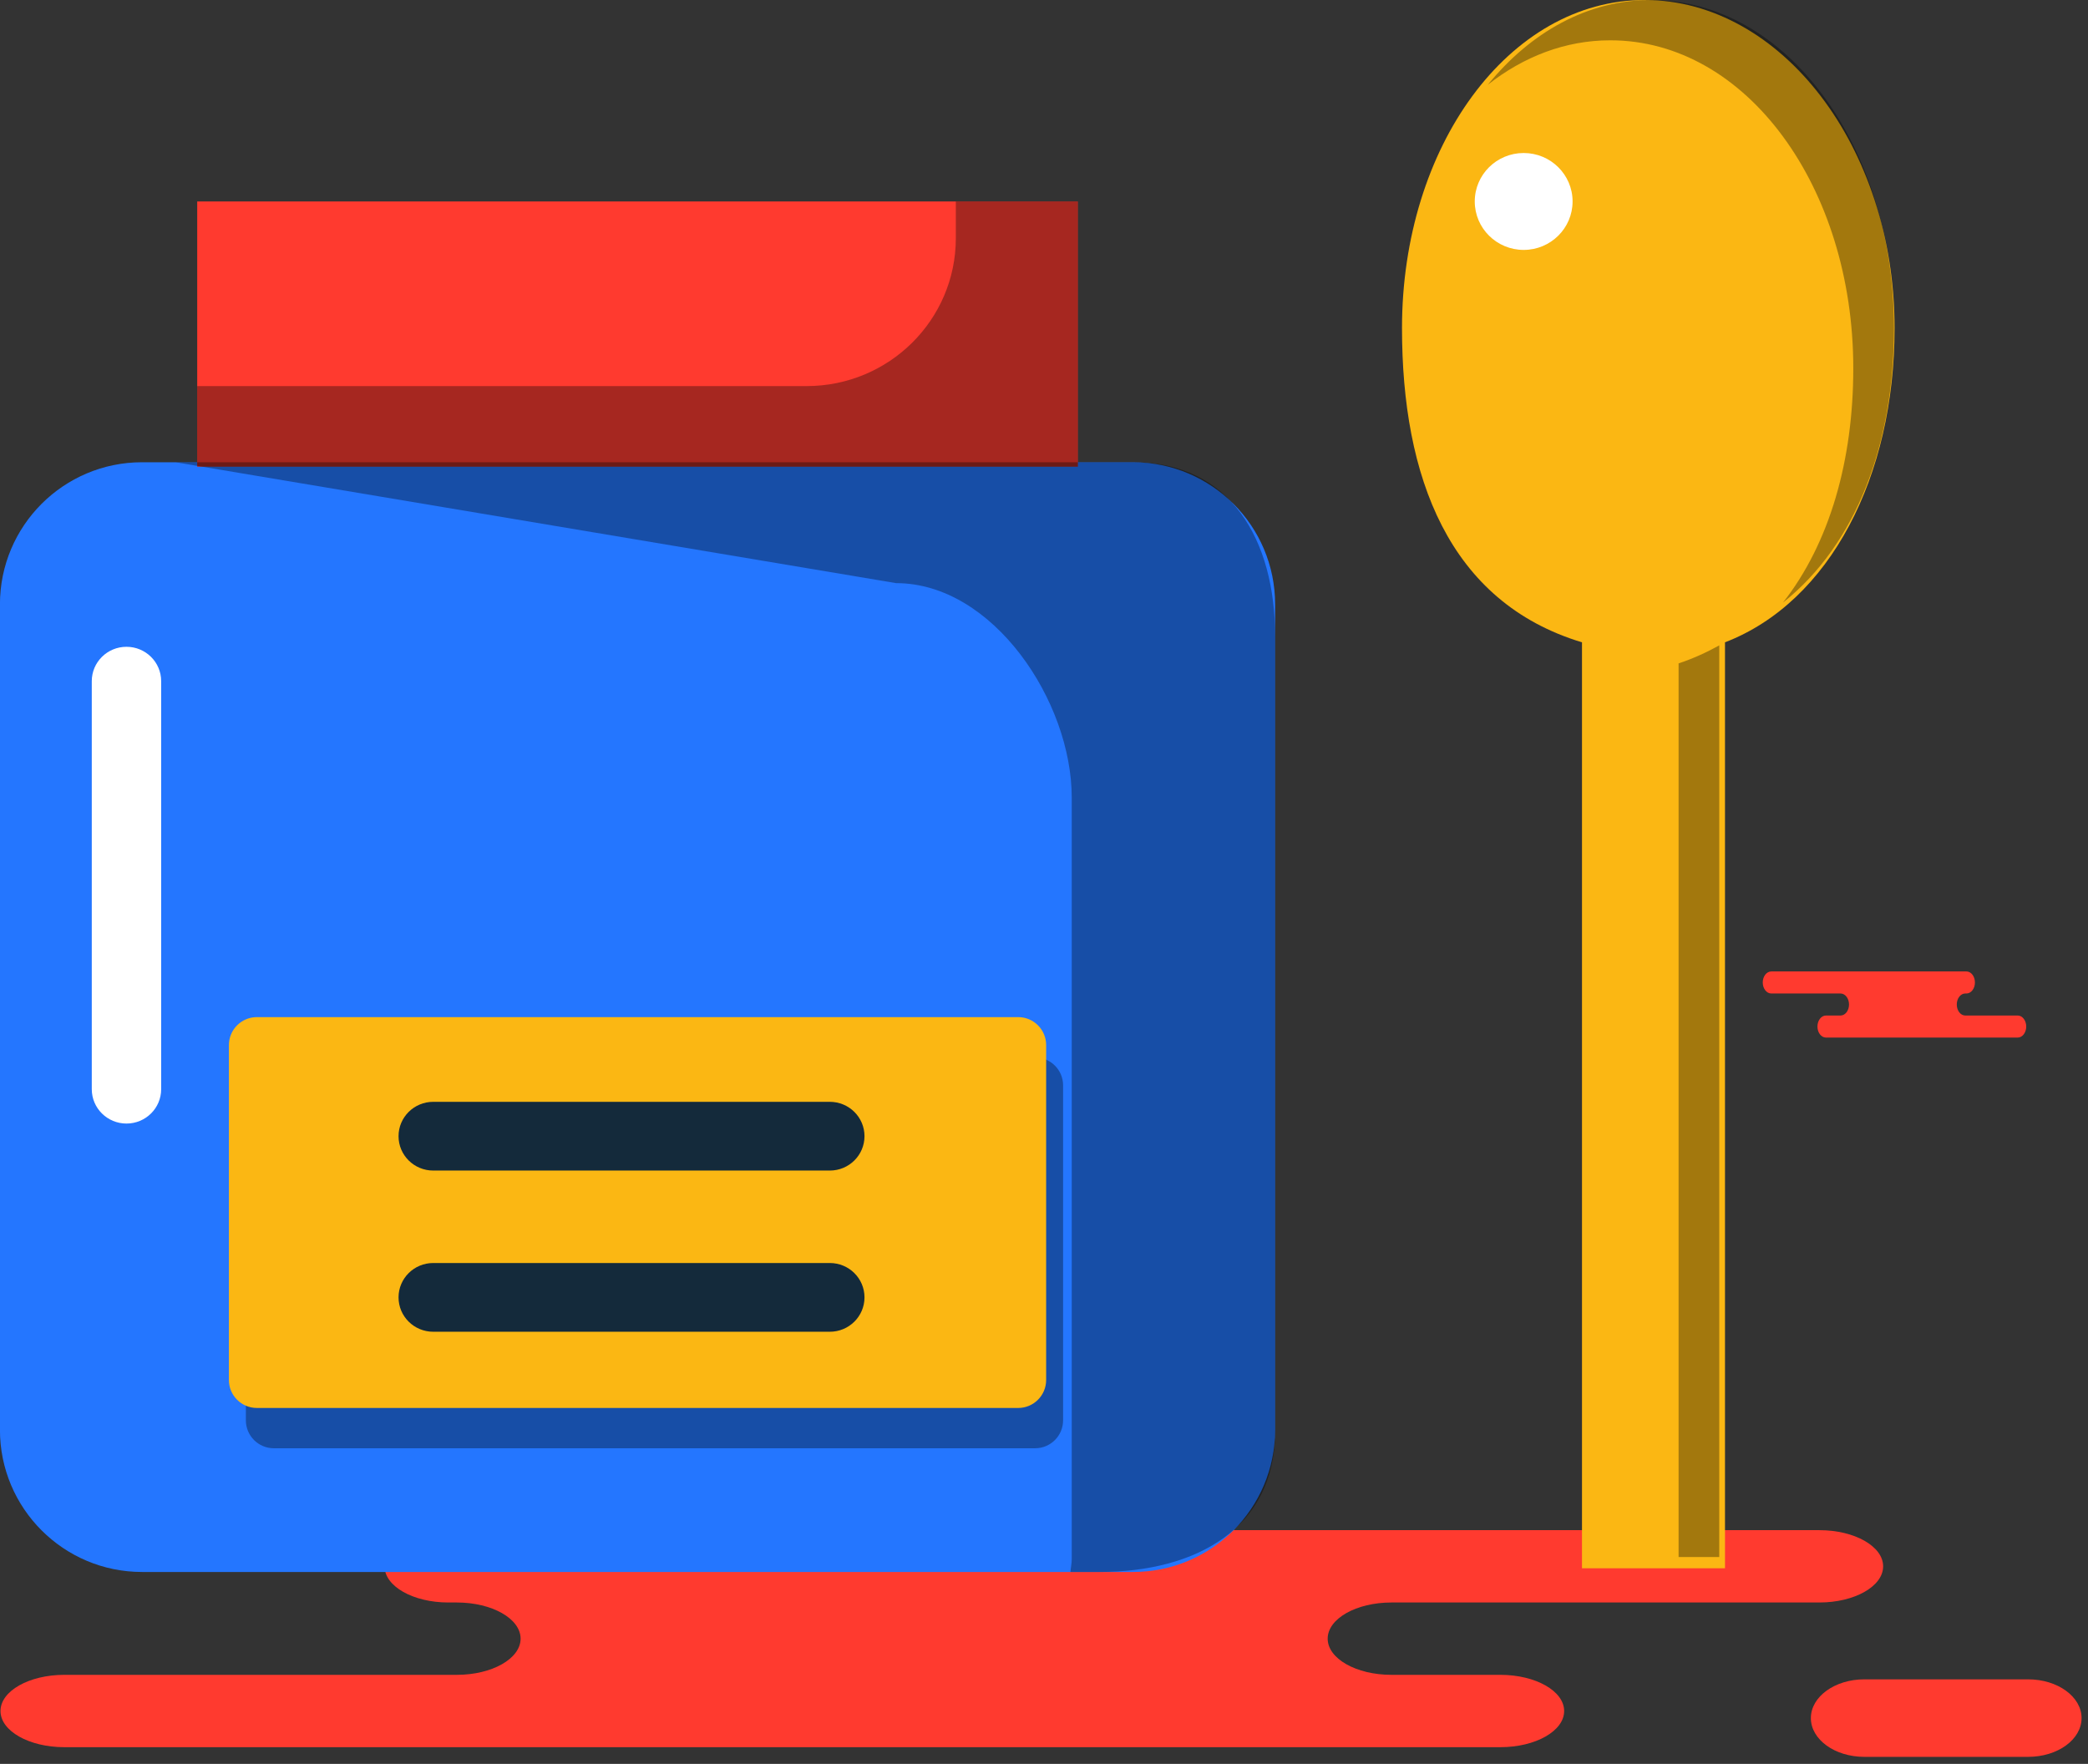 <svg xmlns="http://www.w3.org/2000/svg" xmlns:xlink="http://www.w3.org/1999/xlink" preserveAspectRatio="xMidYMid" width="219" height="185" viewBox="0 0 219 185">
  <rect x="0" y="0" width="219" height="185" fill="#333333" stroke="none"/>
  <defs>
    <style>

      .cls-3 {
        fill: #ff3a2f;
      }

      .cls-7 {
        fill: #2476ff;
      }

      .cls-8 {
        fill: #020403;
        opacity: 0.35;
      }

      .cls-9 {
        fill: #fbb713;
      }

      .cls-16 {
        fill: #ffffff;
      }

      .cls-17 {
        fill: #142a3b;
      }
    </style>
  </defs>
  <g id="group-101svg">
    <path d="M66.180,160.486 C66.180,160.486 47.025,160.486 47.025,160.486 C43.330,160.486 40.337,162.184 40.337,164.280 C40.337,166.375 43.330,168.072 47.025,168.072 C47.025,168.072 47.916,168.072 47.916,168.072 C51.609,168.072 54.603,169.771 54.603,171.866 C54.603,173.962 51.609,175.660 47.916,175.660 C47.916,175.660 6.739,175.660 6.739,175.660 C3.046,175.660 0.052,177.358 0.052,179.454 C0.052,181.548 3.046,183.247 6.739,183.247 C6.739,183.247 56.223,183.247 56.223,183.247 C56.223,183.247 157.369,183.247 157.369,183.247 C161.062,183.247 164.056,181.548 164.056,179.454 C164.056,177.358 161.062,175.660 157.369,175.660 C157.369,175.660 145.942,175.660 145.942,175.660 C142.247,175.660 139.254,173.962 139.254,171.866 C139.254,169.771 142.247,168.072 145.942,168.072 C145.942,168.072 190.826,168.072 190.826,168.072 C194.519,168.072 197.513,166.375 197.513,164.280 C197.513,162.184 194.519,160.486 190.826,160.486 C190.826,160.486 187.475,160.486 187.475,160.486 C187.475,160.486 66.180,160.486 66.180,160.486 Z" id="path-1" class="cls-3" fill-rule="evenodd"/>
    <path d="M195.540,184.262 C192.443,184.262 189.933,182.442 189.933,180.197 C189.933,177.953 192.443,176.132 195.540,176.132 C195.540,176.132 212.720,176.132 212.720,176.132 C215.817,176.132 218.326,177.953 218.326,180.197 C218.326,182.442 215.817,184.262 212.720,184.262 C212.720,184.262 195.540,184.262 195.540,184.262 Z" id="path-2" class="cls-3" fill-rule="evenodd"/>
    <path d="M176.280,111.466 C177.336,111.466 178.193,110.842 178.193,110.072 C178.193,109.301 177.336,108.676 176.280,108.676 C176.280,108.676 170.418,108.676 170.418,108.676 C169.361,108.676 168.505,109.301 168.505,110.072 C168.505,110.842 169.361,111.466 170.418,111.466 C170.418,111.466 176.280,111.466 176.280,111.466 Z" id="path-3" class="cls-3" fill-rule="evenodd"/>
    <path d="M203.691,101.887 C203.691,101.887 206.249,101.887 206.249,101.887 C206.742,101.887 207.141,102.404 207.141,103.042 C207.141,103.681 206.742,104.199 206.249,104.199 C206.249,104.199 206.129,104.199 206.129,104.199 C205.636,104.199 205.237,104.717 205.237,105.354 C205.237,105.993 205.636,106.510 206.129,106.510 C206.129,106.510 211.627,106.510 211.627,106.510 C212.120,106.510 212.521,107.027 212.521,107.667 C212.521,108.305 212.120,108.822 211.627,108.822 C211.627,108.822 205.020,108.822 205.020,108.822 C205.020,108.822 191.516,108.822 191.516,108.822 C191.023,108.822 190.623,108.305 190.623,107.667 C190.623,107.027 191.023,106.510 191.516,106.510 C191.516,106.510 193.043,106.510 193.043,106.510 C193.535,106.510 193.935,105.993 193.935,105.354 C193.935,104.717 193.535,104.199 193.043,104.199 C193.043,104.199 185.780,104.199 185.780,104.199 C185.287,104.199 184.886,103.681 184.886,103.042 C184.886,102.404 185.287,101.887 185.780,101.887 C185.780,101.887 187.496,101.887 187.496,101.887 C187.496,101.887 203.691,101.887 203.691,101.887 Z" id="path-4" class="cls-3" fill-rule="evenodd"/>
    <path d="M118.833,164.872 C118.833,164.872 14.902,164.872 14.902,164.872 C6.668,164.872 -0.006,158.198 -0.006,149.965 C-0.006,149.965 -0.006,63.389 -0.006,63.389 C-0.006,55.155 6.668,48.481 14.902,48.481 C14.902,48.481 118.833,48.481 118.833,48.481 C127.066,48.481 133.741,55.155 133.741,63.389 C133.741,63.389 133.741,149.965 133.741,149.965 C133.741,158.198 127.066,164.872 118.833,164.872 Z" id="path-5" class="cls-7" fill-rule="evenodd"/>
    <path d="M108.569,151.897 C108.569,151.897 28.722,151.897 28.722,151.897 C27.101,151.897 25.787,150.582 25.787,148.962 C25.787,148.962 25.787,113.838 25.787,113.838 C25.787,112.217 27.101,110.902 28.722,110.902 C28.722,110.902 108.569,110.902 108.569,110.902 C110.190,110.902 111.503,112.217 111.503,113.838 C111.503,113.838 111.503,148.962 111.503,148.962 C111.503,150.582 110.190,151.897 108.569,151.897 Z" id="path-6" class="cls-8" fill-rule="evenodd"/>
    <path d="M106.792,147.670 C106.792,147.670 26.943,147.670 26.943,147.670 C25.323,147.670 24.009,146.356 24.009,144.735 C24.009,144.735 24.009,109.611 24.009,109.611 C24.009,107.990 25.323,106.677 26.943,106.677 C26.943,106.677 106.792,106.677 106.792,106.677 C108.411,106.677 109.725,107.990 109.725,109.611 C109.725,109.611 109.725,144.735 109.725,144.735 C109.725,146.356 108.411,147.670 106.792,147.670 Z" id="path-7" class="cls-9" fill-rule="evenodd"/>
    <path d="M113.051,48.945 C113.051,48.945 20.684,48.945 20.684,48.945 C20.684,48.945 20.684,21.129 20.684,21.129 C20.684,21.129 113.051,21.129 113.051,21.129 C113.051,21.129 113.051,48.945 113.051,48.945 Z" id="path-8" class="cls-3" fill-rule="evenodd"/>
    <path d="M93.982,61.160 C104.159,61.160 112.409,73.560 112.409,83.641 C112.409,83.641 112.409,163.523 112.409,163.523 C112.409,163.986 112.307,164.419 112.272,164.872 C112.272,164.872 115.314,164.872 115.314,164.872 C125.491,164.872 133.741,160.253 133.741,150.171 C133.741,150.171 133.741,66.735 133.741,66.735 C133.741,56.654 129.077,48.481 118.900,48.481 C118.900,48.481 18.421,48.481 18.421,48.481 C18.421,48.481 18.421,48.481 18.421,48.481 " id="path-9" class="cls-8" fill-rule="evenodd"/>
    <path d="M100.252,21.129 C100.252,21.129 100.252,24.984 100.252,24.984 C100.252,33.550 93.243,40.494 84.596,40.494 C84.596,40.494 20.684,40.494 20.684,40.494 C20.684,40.494 20.684,48.945 20.684,48.945 C20.684,48.945 113.051,48.945 113.051,48.945 C113.051,48.945 113.051,21.129 113.051,21.129 C113.051,21.129 100.252,21.129 100.252,21.129 Z" id="path-10" class="cls-8" fill-rule="evenodd"/>
    <path d="M198.713,34.406 C198.713,15.405 186.792,0.001 172.508,0.001 C158.225,0.001 147.049,15.405 147.049,34.406 C147.049,49.989 151.927,63.136 165.927,67.367 C165.927,67.367 165.927,164.484 165.927,164.484 C165.927,164.484 180.926,164.484 180.926,164.484 C180.926,164.484 180.926,67.367 180.926,67.367 C191.925,63.136 198.713,49.989 198.713,34.406 Z" id="path-11" class="cls-9" fill-rule="evenodd"/>
    <path d="M176.059,69.576 C176.059,69.576 176.059,163.301 176.059,163.301 C176.059,163.301 180.325,163.301 180.325,163.301 C180.325,163.301 180.325,67.688 180.325,67.688 C178.988,68.428 177.576,69.075 176.059,69.576 Z" id="path-12" class="cls-8" fill-rule="evenodd"/>
    <path d="M173.163,0.001 C166.501,0.001 160.539,3.381 156.053,8.885 C159.803,5.941 164.171,4.227 168.896,4.227 C183.180,4.227 194.382,19.632 194.382,38.633 C194.382,48.270 191.910,56.961 187.007,63.202 C194.726,57.072 198.649,46.502 198.649,34.406 C198.649,15.405 187.446,0.001 173.163,0.001 Z" id="path-13" class="cls-8" fill-rule="evenodd"/>
    <path d="M13.266,117.840 C11.254,117.840 9.626,116.226 9.626,114.235 C9.626,114.235 9.626,71.442 9.626,71.442 C9.626,69.451 11.254,67.837 13.266,67.837 C15.277,67.837 16.904,69.451 16.904,71.442 C16.904,71.442 16.904,114.235 16.904,114.235 C16.904,116.226 15.277,117.840 13.266,117.840 Z" id="path-14" class="cls-16" fill-rule="evenodd"/>
    <path d="M87.035,122.770 C87.035,122.770 45.440,122.770 45.440,122.770 C43.428,122.770 41.801,121.156 41.801,119.165 C41.801,117.175 43.428,115.561 45.440,115.561 C45.440,115.561 87.035,115.561 87.035,115.561 C89.046,115.561 90.673,117.175 90.673,119.165 C90.673,121.156 89.046,122.770 87.035,122.770 Z" id="path-15" class="cls-17" fill-rule="evenodd"/>
    <path d="M87.035,139.676 C87.035,139.676 45.440,139.676 45.440,139.676 C43.428,139.676 41.801,138.062 41.801,136.070 C41.801,134.081 43.428,132.467 45.440,132.467 C45.440,132.467 87.035,132.467 87.035,132.467 C89.046,132.467 90.673,134.081 90.673,136.070 C90.673,138.062 89.046,139.676 87.035,139.676 Z" id="path-16" class="cls-17" fill-rule="evenodd"/>
    <path d="M164.940,21.129 C164.940,23.935 162.643,26.211 159.810,26.211 C156.977,26.211 154.680,23.935 154.680,21.129 C154.680,18.321 156.977,16.048 159.810,16.048 C162.643,16.048 164.940,18.321 164.940,21.129 Z" id="path-17" class="cls-16" fill-rule="evenodd"/>
  </g>
</svg>
